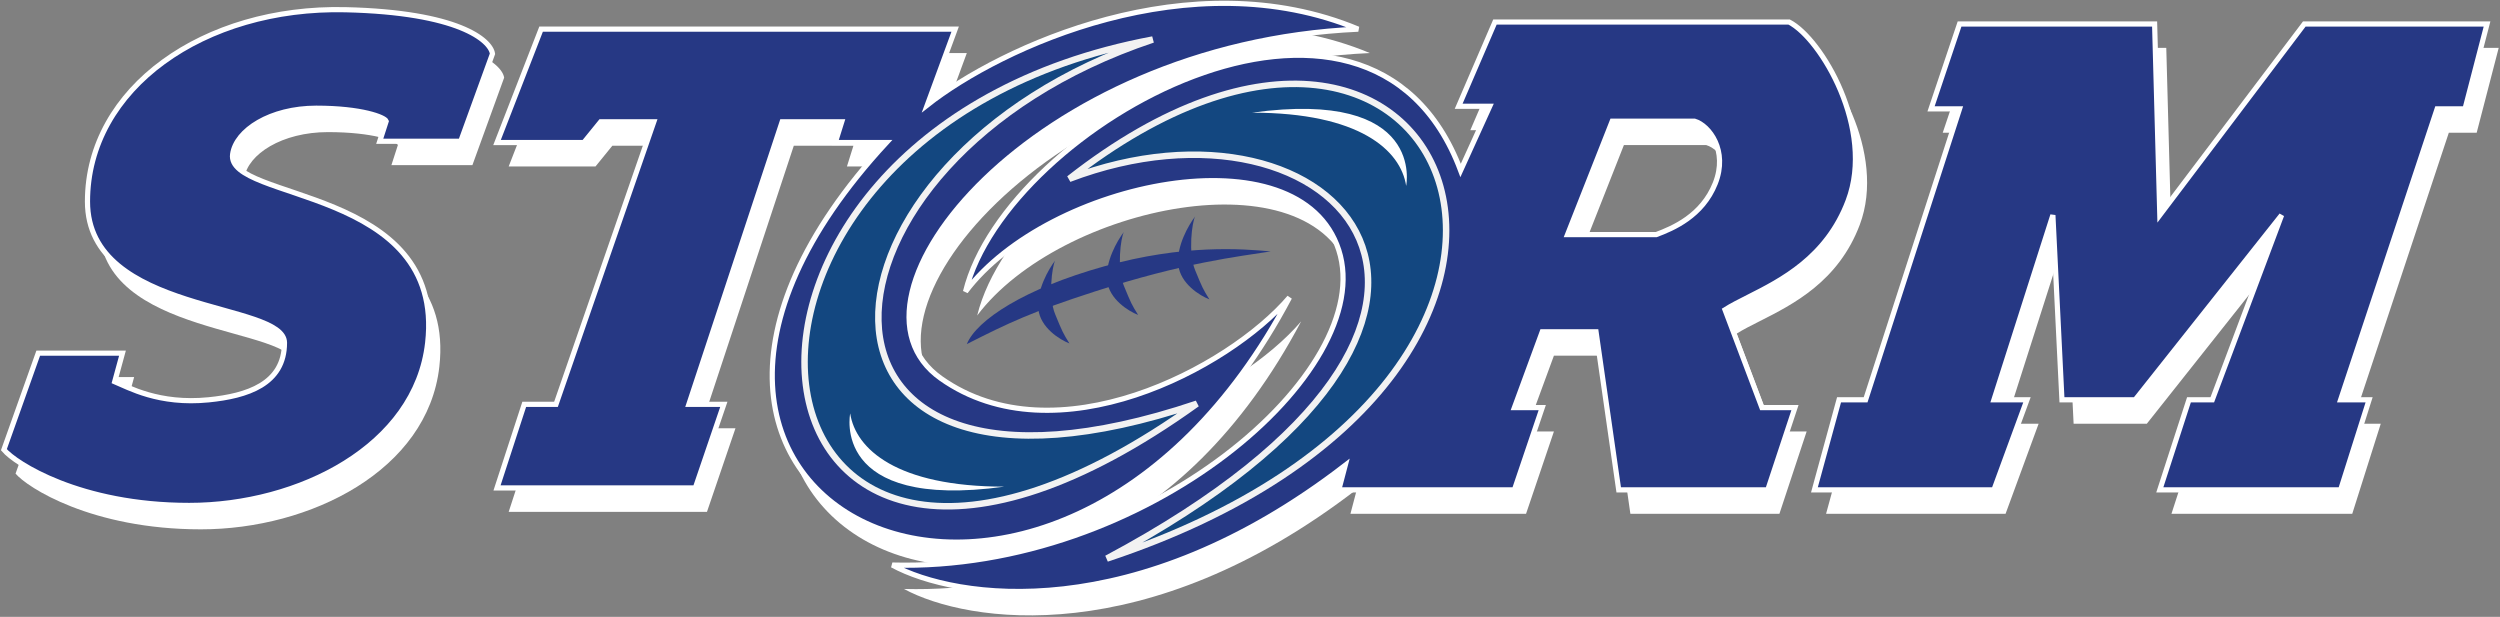 <svg width="1929" height="476" viewBox="0 0 1929 476" fill="none" xmlns="http://www.w3.org/2000/svg">
<rect x="0" y="0" width="1929" height="476" fill="#808080" stroke="none"/>
<path d="M153 373.936H0L21 309.436H45.5L121 91.436H80L67 107.436H0L34 19.936H353.5L332 78.437C388.5 33.938 535 -34.062 664.5 19.936C414.5 31.161 254 226.936 342.5 289.436C431 351.937 564.5 281.937 611.5 226.936C429.5 571.438 37.5 391.938 300.5 107.436H261L266 91.436H220L148 309.436H175L153 373.936Z" transform="translate(392.5 21)" fill="white"/>
<path d="M26.5 265.072L0 339.572C8.833 350.072 58.5 382.572 143 382.572C227.5 382.572 318 337.072 327 257.072C340.612 136.072 171.407 148.072 176.5 111.572C179.081 93.072 205.8 76.072 241 76.072C276.2 76.072 293.833 83.072 295 86.072L290 101.572H352.5L377 34.072C375.5 23.572 350.7 2.072 263.5 0.072C154.5 -2.428 64.5 60.572 64.5 148.072C64.5 235.572 216.5 225.073 216.5 257.072C216.5 289.072 187.5 298.122 158 301.072C119.5 304.922 96 291.405 85.5 287.072L91.5 265.072H26.5Z" transform="translate(12 25.865)" fill="white"/>
<path d="M19 290L0 359.5H138.5L164 290H138.5L184 147.5L191 290H247.5L360.5 147.5L307 290H289L266.5 359.5H406L428 290H406L480.5 65.5H502L519 0H378L266.5 147.5L262.5 0H112L90 65.5H112L39.5 290H19Z" transform="translate(1409 36.938)" fill="white"/>
<path fill-rule="evenodd" clip-rule="evenodd" d="M438.5 114.5L461 65H437L465 0H692C716.833 12.833 758.3 82.8 737.5 138C721.012 181.755 686.052 199.393 660.312 212.38C653.578 215.776 647.476 218.855 642.5 222L671 297.5H696.5L675.5 361H560.5L543 239H501.5L480 297.5H501.5L480 361H344.5L349.5 342C187.1 467.2 48.833 445.5 0 419C195 424.28 374.618 269.5 344.5 176C314.382 82.5 120.5 123 56.5 208C88 80 367 -76 438.5 114.5ZM521 164L555.5 76.5H619C630.333 79.833 645 99.3 635 124.5C625 149.7 602.333 159.167 589.5 164H521Z" transform="translate(697.5 35.438)" fill="white"/>
<path d="M0.178 37.5C1.778 51.9 16.844 61.167 24.178 64C19.178 56 18.778 55.1 13.178 41.5C7.578 27.9 10.844 4.333 13.178 0C8.178 6.5 -1.422 23.1 0.178 37.5Z" transform="translate(801 201)" fill="#263884"/>
<path d="M0.178 37.5C1.778 51.9 16.844 61.167 24.178 64C19.178 56 18.778 55.1 13.178 41.5C7.578 27.9 10.844 4.333 13.178 0C8.178 6.5 -1.422 23.1 0.178 37.5Z" transform="translate(854 179)" fill="#263884"/>
<path d="M0.178 37.5C1.778 51.9 16.844 61.167 24.178 64C19.178 56 18.778 55.1 13.178 41.5C7.578 27.9 10.844 4.333 13.178 0C8.178 6.5 -1.422 23.1 0.178 37.5Z" transform="translate(909 167)" fill="#263884"/>
<path d="M153 373.936H0L21 309.436H45.5L121 91.436H80L67 107.436H0L34 19.936H353.5L332 78.437C388.5 33.938 535 -34.062 664.5 19.936C414.5 31.161 254 226.936 342.5 289.436C431 351.937 564.5 281.937 611.5 226.936C429.5 571.438 37.5 391.938 300.5 107.436H261L266 91.436H220L148 309.436H175L153 373.936Z" transform="translate(383.5 2.562)" fill="#263884" stroke="white" stroke-width="4"/>
<path d="M268.712 0C-9.787 93 -28.787 392.5 302.712 281C-63.788 544 -123.788 73.5 268.712 0Z" transform="translate(620.788 30.5)" fill="#134780" stroke="#F2F2F2" stroke-width="5"/>
<path d="M26.5 265.072L0 339.572C8.833 350.072 58.5 382.572 143 382.572C227.5 382.572 318 337.072 327 257.072C340.612 136.072 171.407 148.072 176.5 111.572C179.081 93.072 205.8 76.072 241 76.072C276.2 76.072 293.833 83.072 295 86.072L290 101.572H352.5L377 34.072C375.5 23.572 350.7 2.072 263.5 0.072C154.5 -2.428 64.5 60.572 64.5 148.072C64.5 235.572 216.5 225.073 216.5 257.072C216.5 289.072 187.5 298.122 158 301.072C119.5 304.922 96 291.405 85.5 287.072L91.5 265.072H26.5Z" transform="translate(3 7.428)" fill="#263884" stroke="white" stroke-width="4"/>
<path d="M19 290L0 359.5H138.5L164 290H138.5L184 147.5L191 290H247.5L360.5 147.5L307 290H289L266.5 359.5H406L428 290H406L480.5 65.5H502L519 0H378L266.5 147.5L262.5 0H112L90 65.5H112L39.5 290H19Z" transform="translate(1400 18.5)" fill="#263884" stroke="white" stroke-width="4"/>
<path d="M106 13.277C44.4 30.477 7.5 54.777 0 73.276C32.5 56.777 50 48.468 98.5 32.777C168.478 10.137 209.5 5.777 234.5 1.776C212.5 -0.224 167.6 -3.923 106 13.277Z" transform="translate(746 192.223)" fill="#263884"/>
<path fill-rule="evenodd" clip-rule="evenodd" d="M438.5 114.5L461 65H437L465 0H692C716.833 12.833 758.3 82.8 737.5 138C721.012 181.755 686.052 199.393 660.312 212.38C653.578 215.776 647.476 218.855 642.5 222L671 297.5H696.5L675.5 361H560.5L543 239H501.5L480 297.5H501.5L480 361H344.5L349.5 342C187.1 467.2 48.833 445.5 0 419C195 424.28 374.618 269.5 344.5 176C314.382 82.5 120.5 123 56.5 208C88 80 367 -76 438.5 114.5ZM521 164L555.5 76.5H619C630.333 79.833 645 99.3 635 124.5C625 149.7 602.333 159.167 589.5 164H521Z" transform="translate(688.5 17)" fill="#263884" stroke="white" stroke-width="4"/>
<path d="M0 73.299C297.5 -159.705 456.5 224.795 29 366.298C381.5 178.295 206 -5.205 0 73.299Z" transform="translate(825 64.705)" fill="#134780" stroke="#F2F2F2" stroke-width="5"/>
<path d="M0.544 0C0.544 0 -14.956 75 119.544 56.5C36.544 56.5 4.747 27.5 0.544 0Z" transform="translate(655.456 319)" fill="white"/>
<path d="M0.544 0C0.544 0 -14.956 75 119.544 56.5C36.544 56.5 4.747 27.5 0.544 0Z" transform="translate(1085.54 143.436) rotate(-180)" fill="white"/>
</svg>
